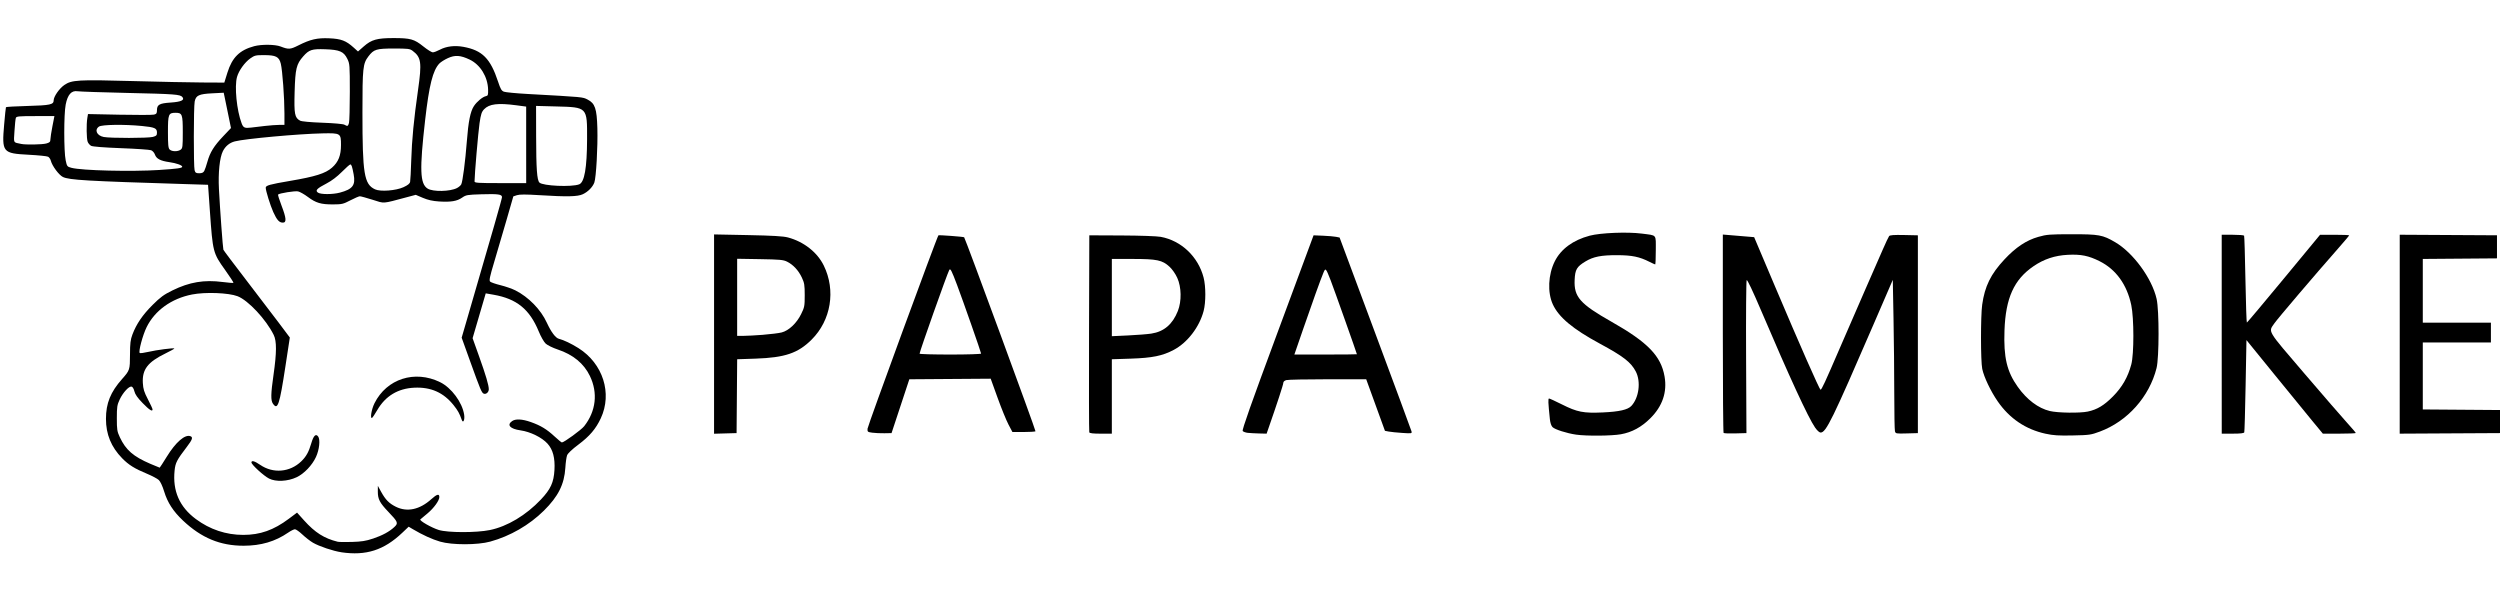   <svg
    width="100%"
    height="44"
    viewBox="0 0 185.208 38.365"
    version="1.1"
    id="svg5"
    xmlns="http://www.w3.org/2000/svg"
    xmlns:svg="http://www.w3.org/2000/svg"
  >
    <defs id="defs2"></defs>
    <g id="layer1">
      <g
        id="g2873-4"
        transform="matrix(0.906,0,0,0.906,222.037,-211.901)"
      >
        <path
          d="m -217.163,275.934 c -0.665,-0.098 -1.807,-0.481 -2.319,-0.779 -0.222,-0.129 -0.61,-0.43 -0.862,-0.668 -0.252,-0.238 -0.528,-0.433 -0.613,-0.433 -0.085,0 -0.337,0.125 -0.559,0.278 -1.052,0.724 -2.218,1.067 -3.635,1.069 -1.911,0.003 -3.451,-0.636 -4.955,-2.053 -0.803,-0.757 -1.268,-1.473 -1.544,-2.379 -0.135,-0.444 -0.312,-0.822 -0.439,-0.941 -0.117,-0.11 -0.544,-0.337 -0.95,-0.506 -1.031,-0.428 -1.512,-0.727 -2.045,-1.272 -0.898,-0.917 -1.326,-1.959 -1.326,-3.225 -9e-5,-1.27 0.374,-2.194 1.321,-3.26 0.628,-0.707 0.641,-0.748 0.645,-1.996 0.003,-0.925 0.038,-1.214 0.198,-1.639 0.324,-0.86 0.829,-1.602 1.644,-2.415 0.642,-0.64 0.922,-0.845 1.625,-1.19 1.398,-0.686 2.596,-0.887 4.112,-0.689 0.461,0.06 0.856,0.09 0.879,0.068 0.023,-0.023 -0.283,-0.494 -0.678,-1.047 -0.994,-1.389 -1.012,-1.459 -1.247,-4.814 l -0.151,-2.156 -1.932,-0.06 c -8.007,-0.247 -9.409,-0.329 -9.935,-0.578 -0.32,-0.152 -0.882,-0.906 -0.987,-1.326 -0.034,-0.134 -0.135,-0.282 -0.226,-0.331 -0.091,-0.049 -0.805,-0.121 -1.586,-0.162 -2.136,-0.111 -2.202,-0.192 -2.007,-2.469 0.064,-0.751 0.131,-1.389 0.148,-1.419 0.017,-0.03 0.815,-0.075 1.772,-0.101 1.844,-0.05 2.129,-0.112 2.129,-0.459 0,-0.308 0.461,-0.971 0.873,-1.255 0.599,-0.414 1.135,-0.445 5.552,-0.323 2.174,0.06 4.758,0.113 5.741,0.118 l 1.788,0.009 0.254,-0.816 c 0.386,-1.24 0.997,-1.843 2.19,-2.162 0.604,-0.161 1.709,-0.148 2.156,0.025 0.656,0.254 0.79,0.246 1.452,-0.087 0.992,-0.5 1.541,-0.625 2.537,-0.582 0.964,0.042 1.365,0.195 1.989,0.758 l 0.353,0.319 0.474,-0.416 c 0.629,-0.552 1.086,-0.68 2.427,-0.68 1.39,0 1.695,0.085 2.437,0.68 0.335,0.269 0.685,0.488 0.778,0.488 0.093,0 0.354,-0.098 0.58,-0.218 0.527,-0.28 1.206,-0.363 1.917,-0.234 1.547,0.281 2.214,0.949 2.84,2.847 0.201,0.608 0.283,0.748 0.484,0.823 0.134,0.05 1.011,0.134 1.95,0.186 4.586,0.255 4.475,0.245 4.884,0.454 0.611,0.312 0.756,0.735 0.802,2.343 0.043,1.508 -0.1,4.055 -0.249,4.448 -0.142,0.375 -0.52,0.756 -0.944,0.953 -0.43,0.199 -1.282,0.217 -3.557,0.075 -1.097,-0.069 -1.612,-0.068 -1.825,0.002 l -0.297,0.098 -0.562,1.952 c -0.309,1.074 -0.762,2.616 -1.006,3.428 -0.361,1.202 -0.422,1.497 -0.328,1.589 0.064,0.062 0.447,0.195 0.851,0.294 0.404,0.1 0.95,0.29 1.213,0.423 1.085,0.549 2.083,1.574 2.572,2.643 0.348,0.76 0.714,1.249 0.987,1.317 0.397,0.099 1.016,0.394 1.6,0.762 2.005,1.264 2.779,3.695 1.826,5.736 -0.406,0.868 -0.913,1.464 -1.833,2.153 -0.513,0.384 -0.863,0.715 -0.923,0.874 -0.053,0.14 -0.118,0.601 -0.143,1.023 -0.082,1.346 -0.582,2.345 -1.754,3.503 -1.199,1.184 -2.759,2.084 -4.39,2.532 -1.039,0.286 -3.113,0.287 -4.093,0.003 -0.653,-0.189 -1.448,-0.553 -2.24,-1.023 l -0.334,-0.199 -0.519,0.493 c -1.506,1.429 -2.961,1.896 -4.985,1.599 z m 2.569,-1.108 c 0.794,-0.268 1.357,-0.573 1.766,-0.955 0.34,-0.318 0.302,-0.413 -0.502,-1.254 -0.693,-0.725 -0.851,-1.029 -0.849,-1.635 l 0.002,-0.476 0.272,0.493 c 0.355,0.643 0.647,0.94 1.197,1.214 0.923,0.46 1.951,0.24 2.906,-0.623 0.456,-0.412 0.653,-0.462 0.653,-0.167 0,0.282 -0.447,0.899 -0.961,1.329 -0.287,0.24 -0.554,0.462 -0.592,0.495 -0.112,0.094 0.916,0.683 1.508,0.866 0.744,0.229 3.08,0.232 4.178,0.005 1.43,-0.295 2.959,-1.211 4.175,-2.5 0.796,-0.844 1.046,-1.39 1.105,-2.41 0.056,-0.983 -0.123,-1.664 -0.567,-2.155 -0.458,-0.507 -1.406,-0.973 -2.208,-1.086 -0.853,-0.12 -1.144,-0.439 -0.688,-0.758 0.283,-0.198 0.826,-0.171 1.529,0.078 0.807,0.285 1.302,0.585 1.942,1.177 0.292,0.271 0.562,0.492 0.599,0.492 0.174,0 1.587,-1.029 1.822,-1.327 0.967,-1.228 1.138,-2.725 0.468,-4.111 -0.493,-1.02 -1.373,-1.744 -2.63,-2.163 -0.394,-0.131 -0.834,-0.345 -0.977,-0.475 -0.149,-0.135 -0.394,-0.562 -0.574,-1 -0.748,-1.815 -1.802,-2.672 -3.694,-3.003 l -0.641,-0.112 -0.537,1.833 -0.537,1.833 0.529,1.481 c 0.554,1.548 0.795,2.365 0.795,2.693 0,0.24 -0.219,0.435 -0.407,0.363 -0.176,-0.068 -0.271,-0.293 -1.12,-2.654 l -0.692,-1.924 0.382,-1.311 c 2.193,-7.525 2.916,-10.051 2.916,-10.183 -1.8e-4,-0.231 -0.312,-0.273 -1.686,-0.232 -1.157,0.035 -1.255,0.052 -1.576,0.275 -0.419,0.29 -0.922,0.373 -1.887,0.312 -0.521,-0.034 -0.907,-0.12 -1.32,-0.295 l -0.584,-0.248 -0.764,0.204 c -2.011,0.537 -1.759,0.519 -2.766,0.199 -0.494,-0.157 -0.961,-0.285 -1.038,-0.285 -0.077,0 -0.426,0.149 -0.775,0.331 -0.588,0.307 -0.692,0.332 -1.42,0.334 -0.987,0.004 -1.401,-0.119 -2.059,-0.612 -0.288,-0.215 -0.649,-0.419 -0.801,-0.452 -0.25,-0.054 -1.523,0.147 -1.634,0.258 -0.025,0.025 0.102,0.43 0.282,0.9 0.397,1.038 0.425,1.396 0.109,1.396 -0.295,0 -0.485,-0.21 -0.784,-0.869 -0.24,-0.53 -0.616,-1.739 -0.616,-1.984 0,-0.187 0.313,-0.275 1.995,-0.561 2.067,-0.351 2.888,-0.61 3.422,-1.08 0.527,-0.464 0.738,-0.995 0.738,-1.86 2.7e-4,-0.955 -0.032,-0.975 -1.509,-0.945 -1.976,0.041 -6.343,0.44 -7.172,0.655 -0.431,0.112 -0.765,0.385 -0.975,0.798 -0.264,0.517 -0.394,1.763 -0.324,3.105 0.085,1.645 0.319,4.832 0.363,4.957 0.02,0.058 0.841,1.149 1.824,2.426 0.983,1.277 2.197,2.868 2.698,3.537 l 0.911,1.216 -0.356,2.333 c -0.488,3.198 -0.634,3.635 -1.024,3.077 -0.188,-0.269 -0.177,-0.802 0.05,-2.384 0.257,-1.789 0.261,-2.734 0.013,-3.237 -0.624,-1.266 -2.086,-2.832 -2.957,-3.167 -0.733,-0.282 -2.638,-0.354 -3.723,-0.141 -1.682,0.33 -3.042,1.309 -3.713,2.673 -0.32,0.651 -0.68,1.995 -0.564,2.111 0.033,0.033 0.353,-0.009 0.712,-0.093 0.664,-0.155 2.063,-0.337 2.123,-0.277 0.018,0.018 -0.316,0.204 -0.744,0.413 -1.437,0.702 -1.898,1.306 -1.836,2.405 0.029,0.505 0.101,0.738 0.414,1.339 0.209,0.4 0.38,0.77 0.38,0.822 0,0.219 -0.253,0.058 -0.808,-0.512 -0.421,-0.433 -0.615,-0.709 -0.677,-0.965 -0.051,-0.211 -0.147,-0.37 -0.233,-0.386 -0.215,-0.041 -0.705,0.493 -0.97,1.059 -0.207,0.442 -0.232,0.605 -0.232,1.528 0,0.938 0.023,1.082 0.246,1.558 0.488,1.041 1.102,1.575 2.497,2.172 0.403,0.172 0.745,0.314 0.761,0.314 0.015,0 0.274,-0.401 0.575,-0.89 0.735,-1.196 1.494,-1.855 1.941,-1.683 0.222,0.085 0.157,0.278 -0.292,0.866 -0.823,1.078 -0.94,1.303 -1.005,1.937 -0.173,1.671 0.399,2.977 1.74,3.973 1.147,0.853 2.465,1.293 3.871,1.294 1.384,0 2.491,-0.391 3.728,-1.318 l 0.674,-0.505 0.575,0.639 c 0.895,0.995 1.642,1.469 2.75,1.744 0.099,0.025 0.624,0.032 1.168,0.016 0.78,-0.023 1.138,-0.08 1.697,-0.269 z m -2.686,-28.299 c 1.049,-0.28 1.292,-0.604 1.123,-1.5 -0.123,-0.651 -0.175,-0.804 -0.275,-0.804 -0.046,0 -0.356,0.275 -0.69,0.611 -0.389,0.391 -0.837,0.73 -1.246,0.942 -0.798,0.414 -0.95,0.573 -0.711,0.748 0.22,0.161 1.201,0.162 1.799,0.003 z m 9.57,-0.372 c 0.145,-0.075 0.303,-0.21 0.351,-0.3 0.115,-0.216 0.335,-1.899 0.458,-3.519 0.123,-1.618 0.29,-2.449 0.578,-2.884 0.249,-0.376 0.721,-0.764 0.993,-0.816 0.155,-0.03 0.178,-0.101 0.168,-0.526 -0.025,-1.05 -0.64,-2.05 -1.515,-2.464 -0.751,-0.355 -1.189,-0.384 -1.774,-0.116 -0.269,0.123 -0.582,0.32 -0.695,0.438 -0.533,0.555 -0.838,1.765 -1.164,4.616 -0.466,4.081 -0.424,5.222 0.204,5.615 0.436,0.272 1.833,0.247 2.395,-0.044 z m -4.373,-0.071 c 0.358,-0.164 0.515,-0.29 0.545,-0.439 0.024,-0.115 0.064,-0.896 0.09,-1.736 0.053,-1.715 0.211,-3.355 0.558,-5.783 0.32,-2.242 0.26,-2.667 -0.449,-3.197 -0.223,-0.167 -0.375,-0.185 -1.522,-0.185 -1.44,8e-4 -1.646,0.064 -2.085,0.64 -0.455,0.597 -0.491,0.935 -0.491,4.581 0,5.043 0.137,5.879 1.033,6.295 0.438,0.203 1.703,0.107 2.321,-0.176 z m 14.368,-0.234 c 0.432,-0.164 0.637,-1.34 0.646,-3.693 0.009,-2.64 0.04,-2.608 -2.531,-2.676 l -1.64,-0.043 0.005,2.46 c 0.005,2.69 0.07,3.607 0.271,3.808 0.276,0.276 2.628,0.381 3.25,0.144 z m -4.334,-3.228 v -3.129 l -0.796,-0.106 c -1.517,-0.202 -2.224,-0.115 -2.645,0.325 -0.202,0.211 -0.263,0.399 -0.373,1.146 -0.107,0.728 -0.408,4.232 -0.408,4.755 0,0.119 0.277,0.137 2.112,0.137 h 2.112 z m -26.322,2.131 c 0.056,-0.104 0.172,-0.443 0.257,-0.752 0.212,-0.765 0.538,-1.291 1.291,-2.084 l 0.636,-0.67 -0.205,-1.005 c -0.113,-0.553 -0.246,-1.203 -0.297,-1.444 l -0.092,-0.439 -0.934,0.048 c -1.097,0.056 -1.34,0.169 -1.44,0.673 -0.089,0.449 -0.095,5.301 -0.007,5.617 0.058,0.208 0.118,0.247 0.379,0.247 0.223,0 0.338,-0.053 0.411,-0.19 z m -3.644,-0.081 c 1.426,-0.092 1.842,-0.151 1.842,-0.262 0,-0.122 -0.482,-0.294 -1.061,-0.376 -0.726,-0.104 -1.052,-0.276 -1.171,-0.617 -0.053,-0.153 -0.192,-0.31 -0.315,-0.356 -0.121,-0.046 -1.228,-0.122 -2.461,-0.168 -1.392,-0.053 -2.317,-0.125 -2.44,-0.191 -0.109,-0.058 -0.237,-0.207 -0.284,-0.331 -0.096,-0.251 -0.113,-1.428 -0.029,-1.937 l 0.055,-0.331 2.579,0.053 c 1.418,0.029 2.687,0.026 2.82,-0.008 0.201,-0.05 0.241,-0.11 0.241,-0.359 0,-0.453 0.199,-0.565 1.117,-0.626 0.863,-0.058 1.169,-0.201 0.961,-0.451 -0.18,-0.216 -0.615,-0.249 -4.497,-0.336 -2.055,-0.046 -3.887,-0.108 -4.071,-0.137 -0.502,-0.08 -0.812,0.267 -0.974,1.09 -0.155,0.785 -0.155,3.824 -0.001,4.557 0.104,0.496 0.122,0.518 0.468,0.612 0.84,0.226 4.901,0.325 7.221,0.176 z m 1.713,-1.655 c 0.159,-0.116 0.174,-0.244 0.174,-1.424 0,-1.478 -0.043,-1.593 -0.589,-1.593 -0.581,0 -0.624,0.109 -0.624,1.572 0,1.053 0.026,1.316 0.141,1.431 0.176,0.176 0.665,0.183 0.897,0.014 z m -10.99,-0.506 c 0.282,-0.078 0.337,-0.133 0.34,-0.336 0.002,-0.134 0.076,-0.617 0.165,-1.074 l 0.162,-0.831 h -1.548 c -1.347,0 -1.556,0.019 -1.604,0.146 -0.031,0.08 -0.082,0.563 -0.113,1.073 -0.063,1.032 -0.125,0.914 0.554,1.058 0.369,0.078 1.719,0.054 2.044,-0.036 z m 8.716,-0.539 c 0.291,-0.081 0.337,-0.129 0.337,-0.356 0,-0.356 -0.184,-0.436 -1.234,-0.538 -1.452,-0.141 -3.273,-0.115 -3.509,0.05 -0.39,0.273 -0.174,0.741 0.392,0.85 0.541,0.104 3.634,0.1 4.014,-0.006 z m 9.188,-0.899 c 0.395,-0.046 0.911,-0.083 1.146,-0.084 l 0.427,-7.9e-4 v -0.936 c 0,-1.272 -0.165,-3.53 -0.297,-4.063 -0.142,-0.575 -0.396,-0.705 -1.38,-0.706 -0.671,-5.3e-4 -0.766,0.022 -1.115,0.269 -0.455,0.322 -0.938,0.995 -1.085,1.513 -0.22,0.779 -0.026,2.74 0.376,3.796 0.137,0.361 0.248,0.411 0.761,0.349 0.247,-0.03 0.773,-0.092 1.168,-0.138 z m 6.85,-0.241 c 0.038,-0.136 0.069,-1.278 0.069,-2.538 0,-2.208 -0.008,-2.307 -0.206,-2.71 -0.292,-0.592 -0.631,-0.739 -1.799,-0.779 -1.099,-0.038 -1.325,0.035 -1.81,0.586 -0.556,0.631 -0.645,1.004 -0.699,2.908 -0.051,1.809 0.006,2.106 0.449,2.345 0.122,0.066 0.837,0.132 1.823,0.168 0.931,0.034 1.697,0.102 1.797,0.161 0.257,0.149 0.299,0.133 0.376,-0.14 z"
          id="path1976-5"
          style="
            fill: rgb(0, 0, 0);
            fill-opacity: 1;
            stroke-width: 0.265;
            stroke-miterlimit: 4;
            stroke-dasharray: none;
            stroke-opacity: 1;
          "
        ></path>
        <path
          d="m -207.317,265.106 c -0.186,-0.525 -0.314,-0.756 -0.654,-1.185 -0.83,-1.046 -1.865,-1.508 -3.23,-1.443 -1.332,0.064 -2.349,0.676 -3.016,1.817 -0.193,0.33 -0.385,0.62 -0.427,0.646 -0.188,0.116 -0.057,-0.693 0.193,-1.193 0.998,-1.997 3.292,-2.734 5.361,-1.723 0.928,0.453 1.82,1.658 1.97,2.662 0.064,0.428 -0.084,0.741 -0.198,0.419 z"
          id="path2015-9"
          style="fill: rgb(0, 0, 0); fill-opacity: 1; stroke-width: 0.09"
        ></path>
        <path
          d="m -223.076,269.907 c -0.435,-0.221 -1.438,-1.138 -1.438,-1.316 0,-0.189 0.26,-0.117 0.716,0.197 1.057,0.727 2.428,0.61 3.357,-0.286 0.402,-0.388 0.615,-0.772 0.819,-1.473 0.183,-0.63 0.369,-0.817 0.561,-0.563 0.188,0.249 0.101,1.078 -0.175,1.676 -0.313,0.68 -0.965,1.364 -1.577,1.655 -0.733,0.349 -1.701,0.396 -2.265,0.11 z"
          id="path2054-7"
          style="fill: rgb(0, 0, 0); fill-opacity: 1; stroke-width: 0.09"
        ></path>
        <path
          d="m -186.685,258.094 v -8.149 l 2.763,0.055 c 2.048,0.041 2.897,0.091 3.28,0.193 1.289,0.343 2.394,1.209 2.927,2.296 0.997,2.034 0.596,4.476 -0.996,6.061 -1.114,1.109 -2.179,1.469 -4.581,1.552 l -1.504,0.051 -0.024,3.019 -0.024,3.019 -0.921,0.026 -0.921,0.026 z m 4.016,0.057 c 0.603,-0.047 1.281,-0.132 1.508,-0.189 0.583,-0.147 1.226,-0.751 1.594,-1.5 0.277,-0.562 0.295,-0.657 0.295,-1.544 0,-0.832 -0.028,-1.005 -0.235,-1.447 -0.273,-0.582 -0.712,-1.054 -1.211,-1.3 -0.305,-0.151 -0.594,-0.177 -2.215,-0.204 l -1.864,-0.031 v 3.153 3.153 l 0.517,-0.002 c 0.284,-10e-4 1.01,-0.04 1.612,-0.087 z"
          id="path2093-5"
          style="fill: rgb(0, 0, 0); fill-opacity: 1; stroke-width: 0.09"
        ></path>
        <path
          d="m -173.746,266.158 c -0.381,-0.052 -0.404,-0.071 -0.391,-0.325 0.011,-0.23 5.682,-15.699 5.798,-15.814 0.038,-0.038 2.065,0.115 2.103,0.159 0.105,0.125 5.877,15.822 5.834,15.865 -0.033,0.033 -0.47,0.059 -0.973,0.059 h -0.914 l -0.323,-0.614 c -0.178,-0.338 -0.577,-1.319 -0.888,-2.18 l -0.565,-1.566 -3.327,0.024 -3.327,0.024 -0.727,2.201 -0.727,2.201 -0.584,0.011 c -0.321,0.006 -0.766,-0.014 -0.988,-0.045 z m 8.896,-6.469 c 0,-0.098 -1.472,-4.3 -1.96,-5.596 -0.46,-1.221 -0.556,-1.404 -0.646,-1.236 -0.176,0.324 -2.425,6.668 -2.425,6.84 0,0.039 1.132,0.071 2.516,0.071 1.384,0 2.516,-0.035 2.516,-0.079 z"
          id="path2132-3"
          style="fill: rgb(0, 0, 0); fill-opacity: 1; stroke-width: 0.09"
        ></path>
        <path
          d="m -156.004,266.125 c -0.024,-0.062 -0.032,-3.711 -0.02,-8.109 l 0.023,-7.997 2.651,0.012 c 1.499,0.007 2.885,0.055 3.19,0.112 1.681,0.311 3.064,1.625 3.504,3.33 0.188,0.728 0.188,2.03 10e-4,2.737 -0.349,1.317 -1.321,2.582 -2.445,3.178 -0.916,0.486 -1.751,0.656 -3.509,0.714 l -1.55,0.051 v 3.042 3.042 h -0.901 c -0.638,0 -0.914,-0.033 -0.944,-0.112 z m 5.08,-8.072 c 1.03,-0.157 1.737,-0.762 2.166,-1.854 0.313,-0.797 0.292,-1.945 -0.049,-2.698 -0.15,-0.332 -0.411,-0.706 -0.638,-0.915 -0.589,-0.543 -1.028,-0.635 -3.023,-0.635 h -1.691 v 3.158 3.158 l 1.325,-0.062 c 0.729,-0.034 1.588,-0.102 1.909,-0.151 z"
          id="path2171-9"
          style="fill: rgb(0, 0, 0); fill-opacity: 1; stroke-width: 0.09"
        ></path>
        <path
          d="m -143.032,266.172 c -0.182,-0.019 -0.373,-0.087 -0.426,-0.15 -0.071,-0.086 0.669,-2.18 2.849,-8.059 l 2.945,-7.944 0.776,0.032 c 0.427,0.018 0.906,0.059 1.064,0.091 l 0.289,0.059 2.911,7.816 c 1.601,4.299 2.935,7.905 2.963,8.014 0.051,0.196 0.043,0.198 -0.744,0.147 -0.437,-0.029 -0.936,-0.079 -1.109,-0.112 l -0.314,-0.061 -0.766,-2.108 -0.766,-2.108 h -3.143 c -1.729,0 -3.254,0.031 -3.39,0.069 -0.154,0.043 -0.247,0.131 -0.247,0.234 0,0.137 -0.524,1.738 -1.216,3.718 l -0.149,0.427 -0.598,-0.015 c -0.329,-0.008 -0.747,-0.031 -0.928,-0.05 z m 8.911,-6.429 c 0,-0.064 -1.899,-5.411 -2.145,-6.041 -0.4,-1.021 -0.417,-1.04 -0.593,-0.622 -0.231,0.551 -0.899,2.408 -1.67,4.643 l -0.705,2.044 h 2.556 c 1.406,0 2.556,-0.011 2.556,-0.024 z"
          id="path2210-0"
          style="fill: rgb(0, 0, 0); fill-opacity: 1; stroke-width: 0.09"
        ></path>
        <path
          d="m -116.195,266.317 c -0.768,-0.111 -1.731,-0.418 -1.928,-0.615 -0.104,-0.104 -0.188,-0.352 -0.218,-0.648 -0.142,-1.37 -0.155,-1.692 -0.068,-1.692 0.05,0 0.529,0.22 1.063,0.488 1.241,0.624 1.752,0.723 3.34,0.651 1.347,-0.062 2.033,-0.219 2.328,-0.532 0.623,-0.663 0.794,-1.989 0.363,-2.814 -0.398,-0.762 -1.014,-1.239 -2.947,-2.283 -2.198,-1.187 -3.355,-2.155 -3.839,-3.21 -0.447,-0.975 -0.38,-2.433 0.161,-3.517 0.503,-1.006 1.496,-1.735 2.855,-2.096 0.888,-0.236 3.092,-0.324 4.264,-0.171 1.262,0.165 1.141,0.022 1.141,1.36 0,0.639 -0.022,1.162 -0.048,1.162 -0.026,0 -0.24,-0.098 -0.476,-0.217 -0.811,-0.411 -1.419,-0.536 -2.621,-0.541 -1.322,-0.005 -1.958,0.12 -2.609,0.514 -0.709,0.429 -0.844,0.659 -0.882,1.509 -0.063,1.393 0.438,1.961 3.02,3.424 2.966,1.681 4.044,2.796 4.334,4.48 0.219,1.273 -0.173,2.424 -1.16,3.406 -0.736,0.732 -1.504,1.149 -2.416,1.312 -0.759,0.135 -2.807,0.152 -3.655,0.03 z"
          id="path2249-5"
          style="fill: rgb(0, 0, 0); fill-opacity: 1; stroke-width: 0.09"
        ></path>
        <path
          d="m -104.136,266.18 c -0.035,-0.035 -0.063,-3.699 -0.063,-8.144 v -8.081 l 0.607,0.051 c 0.334,0.028 0.91,0.076 1.28,0.107 l 0.674,0.056 1.7,4.013 c 2.038,4.81 3.647,8.461 3.73,8.461 0.09,0 0.367,-0.6 1.58,-3.414 0.607,-1.408 1.547,-3.572 2.09,-4.807 0.542,-1.235 1.18,-2.691 1.416,-3.235 0.237,-0.544 0.47,-1.04 0.519,-1.103 0.065,-0.085 0.383,-0.108 1.221,-0.09 l 1.132,0.025 v 8.087 8.087 l -0.91,0.025 c -0.881,0.025 -0.911,0.019 -0.965,-0.18 -0.03,-0.113 -0.056,-1.519 -0.056,-3.125 -7.93e-4,-1.606 -0.028,-4.345 -0.061,-6.086 l -0.059,-3.166 -1.545,3.574 c -3.4,7.866 -3.911,8.913 -4.357,8.913 -0.102,0 -0.286,-0.167 -0.456,-0.414 -0.567,-0.823 -2.105,-4.158 -4.377,-9.488 -0.72,-1.688 -1.165,-2.629 -1.213,-2.561 -0.041,0.059 -0.063,2.897 -0.047,6.307 l 0.028,6.2 -0.903,0.025 c -0.497,0.014 -0.931,-0.003 -0.966,-0.037 z"
          id="path2288-5"
          style="fill: rgb(0, 0, 0); fill-opacity: 1; stroke-width: 0.09"
        ></path>
        <path
          d="m -77.805,266.243 c -1.633,-0.355 -2.949,-1.245 -3.922,-2.653 -0.569,-0.823 -1.121,-1.984 -1.26,-2.649 -0.132,-0.631 -0.135,-4.324 -0.004,-5.25 0.213,-1.513 0.699,-2.499 1.822,-3.703 0.922,-0.988 1.792,-1.567 2.768,-1.843 0.688,-0.195 0.925,-0.213 2.73,-0.215 2.229,-0.002 2.529,0.052 3.548,0.647 1.479,0.862 3.017,2.965 3.395,4.643 0.214,0.949 0.21,4.796 -0.005,5.654 -0.59,2.348 -2.383,4.356 -4.636,5.192 -0.732,0.272 -0.853,0.289 -2.212,0.317 -1.16,0.024 -1.589,-0.003 -2.224,-0.141 z m 3.455,-1.815 c 0.762,-0.162 1.327,-0.502 2.058,-1.242 0.75,-0.758 1.213,-1.568 1.493,-2.61 0.227,-0.844 0.226,-3.774 -0.002,-4.852 -0.355,-1.681 -1.248,-2.917 -2.592,-3.59 -0.899,-0.45 -1.524,-0.576 -2.592,-0.522 -1.064,0.053 -1.957,0.35 -2.809,0.932 -1.597,1.091 -2.28,2.6 -2.374,5.247 -0.079,2.213 0.193,3.369 1.091,4.626 0.744,1.043 1.67,1.74 2.614,1.968 0.649,0.157 2.459,0.182 3.114,0.043 z"
          id="path2327-6"
          style="fill: rgb(0, 0, 0); fill-opacity: 1; stroke-width: 0.09"
        ></path>
        <path
          d="m -63.406,258.105 v -8.132 h 0.893 c 0.491,0 0.914,0.033 0.938,0.073 0.025,0.04 0.074,1.657 0.109,3.594 0.035,1.937 0.088,3.518 0.117,3.515 0.029,-0.003 1.388,-1.62 3.019,-3.593 l 2.965,-3.587 1.191,-0.001 c 0.655,-5.3e-4 1.191,0.021 1.191,0.047 0,0.027 -0.418,0.522 -0.928,1.101 -1.799,2.04 -4.924,5.709 -5.181,6.083 -0.51,0.741 -0.67,0.472 2.431,4.095 1.541,1.801 3.12,3.624 3.51,4.052 0.389,0.428 0.708,0.802 0.708,0.831 0,0.029 -0.606,0.053 -1.347,0.053 h -1.347 l -0.877,-1.061 c -0.482,-0.584 -1.888,-2.305 -3.123,-3.826 l -2.246,-2.764 -0.069,3.713 c -0.038,2.042 -0.087,3.764 -0.109,3.826 -0.029,0.08 -0.302,0.112 -0.942,0.112 h -0.901 z"
          id="path2366-3"
          style="fill: rgb(0, 0, 0); fill-opacity: 1; stroke-width: 0.09"
        ></path>
        <path
          d="m -48.849,258.105 v -8.134 l 3.976,0.023 3.976,0.023 v 0.943 0.943 l -3.033,0.024 -3.033,0.024 v 2.605 2.605 h 2.785 2.785 v 0.809 0.809 h -2.785 -2.785 v 2.739 2.739 l 3.167,0.024 3.167,0.024 v 0.943 0.943 l -4.111,0.023 -4.111,0.023 z"
          id="path2405-2"
          style="fill: rgb(0, 0, 0); fill-opacity: 1; stroke-width: 0.09"
        ></path>
      </g>
    </g>
  </svg>
